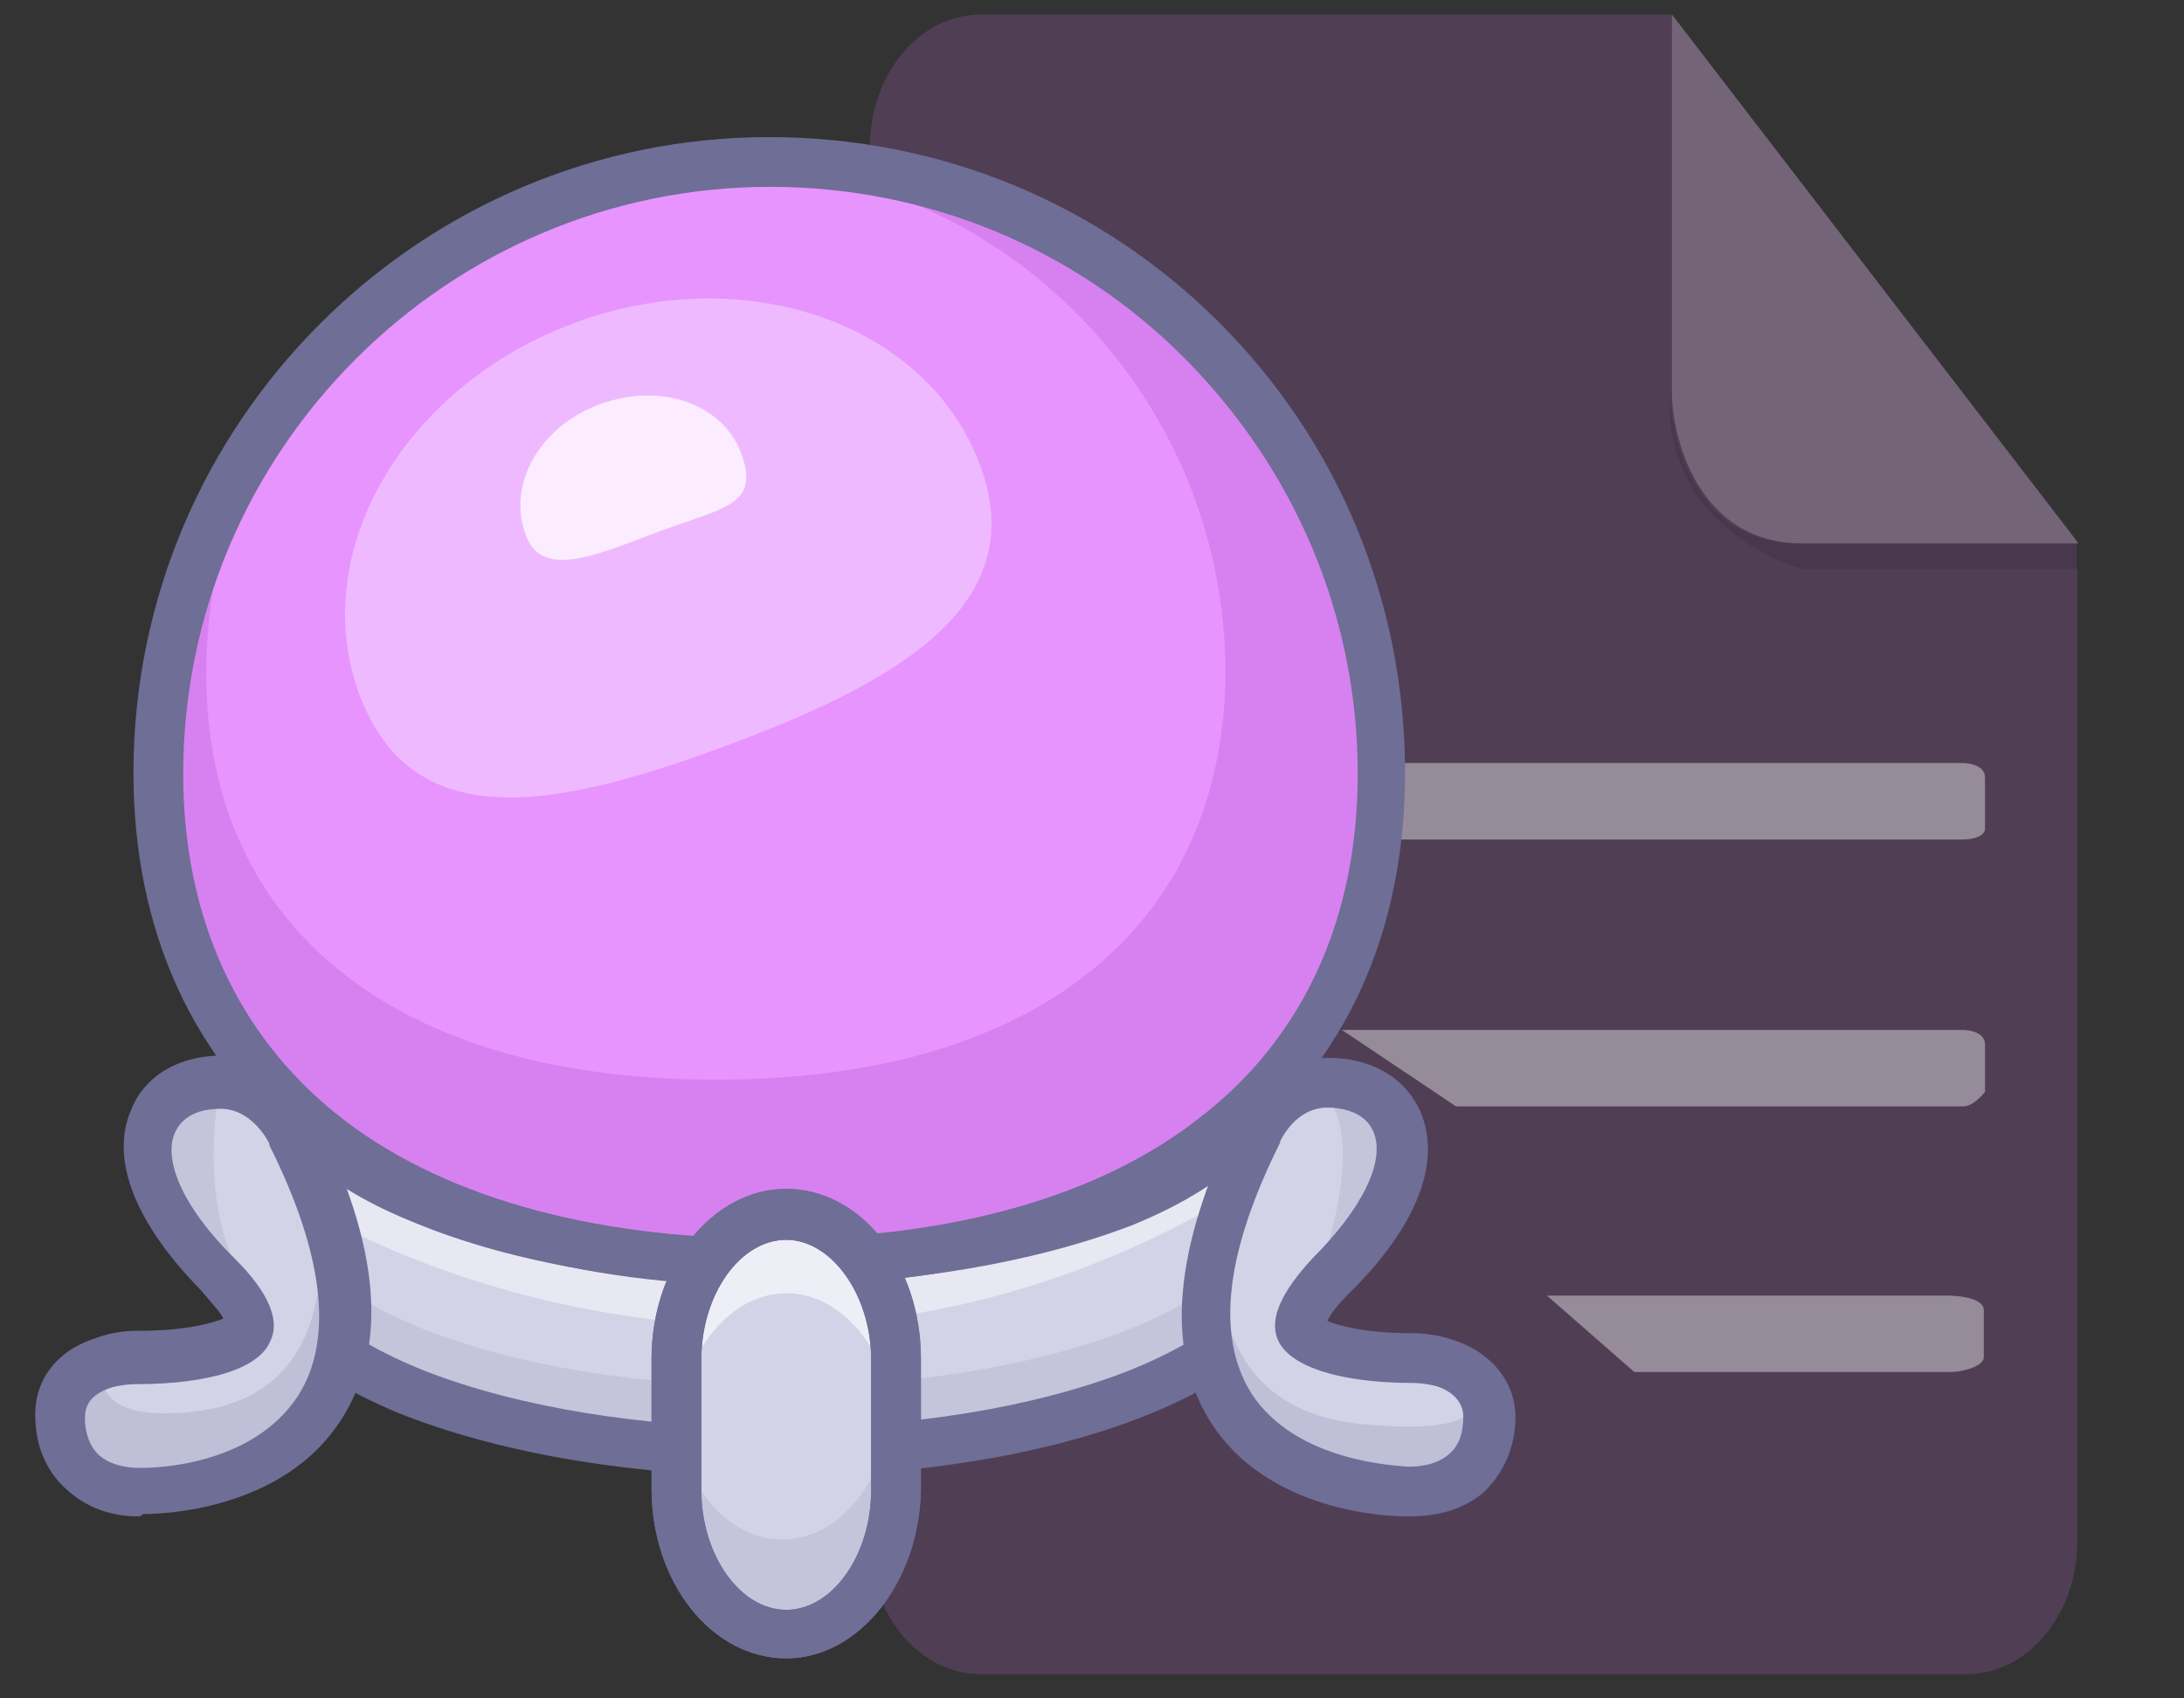 <?xml version="1.0" encoding="utf-8"?>
<!-- Generator: Adobe Illustrator 22.1.0, SVG Export Plug-In . SVG Version: 6.00 Build 0)  -->
<svg version="1.1" id="图层_1" xmlns="http://www.w3.org/2000/svg" xmlns:xlink="http://www.w3.org/1999/xlink" x="0px" y="0px"
	 viewBox="0 0 180 140" style="enable-background:new 0 0 180 140;" xml:space="preserve">
<rect x="0" y="0" width="180" height="140" fill="#333333" stroke="none"/>
<style type="text/css">
	.st0{opacity:0.2;fill:#C66CE0;enable-background:new    ;}
	.st1{opacity:0.4;fill:#FFFFFF;enable-background:new    ;}
	.st2{opacity:0.1;enable-background:new    ;}
	.st3{opacity:0.2;fill:#FFFFFF;enable-background:new    ;}
	.st4{fill:#D3D3E8;}
	.st5{fill:#6E6E96;}
	.st6{opacity:0.47;fill:#FFFFFF;enable-background:new    ;}
	.st7{opacity:0.42;fill:#FFFFFF;enable-background:new    ;}
	.st8{opacity:0.15;fill:#6E6E96;enable-background:new    ;}
	.st9{fill:#E794FF;}
	.st10{opacity:0.34;fill:#FFFFFF;enable-background:new    ;}
	.st11{opacity:0.73;fill:#FFFFFF;enable-background:new    ;}
	.st12{opacity:0.48;fill:#C66CE0;enable-background:new    ;}
	.st13{opacity:0.2;fill:#6E6E96;enable-background:new    ;}
	.st14{opacity:0.62;fill:#FFFFFF;enable-background:new    ;}
</style>
<path class="st0" d="M80.8,1.2c-5,0-9.1,4.9-9.1,10.9v115c0,6,4.1,10.9,9.1,10.9h81.3c5,0,9.1-4.9,9.1-10.9V44.6L137.8,1.2H80.8z"/>
<path class="st1" d="M161.8,69.2c0.9,0,1.8-0.3,1.8-0.9v-4.2c0-1.2-1.8-1.2-1.8-1.2h-84l9.4,6.3H161.8z M161.8,91.2
	c0.9,0,1.8-1.2,1.8-1.2v-3.9c0-1.2-1.8-1.2-1.8-1.2h-51.2l9.4,6.3C119.9,91.2,161.8,91.2,161.8,91.2z M160.6,113.1
	c1.5,0,2.9-0.6,2.9-1.2V108c0-1.2-2.9-1.2-2.9-1.2h-33.1l7.2,6.3C134.8,113.1,160.6,113.1,160.6,113.1z"/>
<path class="st2" d="M171.3,44.8v2.1h-22.7c0,0-11.4-2.8-11-14.3c0,0,0.4,12.2,10.7,12.2H171.3z"/>
<path class="st3" d="M137.8,1.2v31.2c0,3.4,2,12.4,10.8,12.4h22.7L137.8,1.2z"/>
<path class="st4" d="M106.2,103.1c0,9.1-18.8,16.7-42.1,16.7S22,112.4,22,103.1V88.3h84.2V103.1L106.2,103.1z"/>
<path class="st5" d="M64,121.7c-11.5,0-22.3-1.8-30.6-5c-8.8-3.5-13.6-8.3-13.6-13.6V88.3c0-1.1,0.9-2,2-2H106c1.1,0,2,0.9,2,2v14.8
	c0,5.3-4.8,10.1-13.6,13.6C86.4,119.9,75.5,121.7,64,121.7z M23.9,90.4v12.7c0,3.5,4.1,7.1,11.1,9.9c7.7,3,18,4.7,29,4.7
	c11.1,0,21.3-1.7,29-4.7c7-2.8,11.1-6.4,11.1-9.9V90.4H23.9z"/>
<path class="st6" d="M26.9,100.4c0,0,35.4,21.1,74.3-1.6l2.4-7.3c0,0-40.8,19.8-78.3,4.5C25.2,96.1,26.9,100.4,26.9,100.4z"/>
<path class="st7" d="M20.2,101.1c-0.1,0.1,0,0.6,0.3,1.2s0.7,1,0.9,0.9l0,0c0.1-0.1,0-0.6-0.3-1.2C20.7,101.3,20.3,101,20.2,101.1
	L20.2,101.1z"/>
<path class="st4" d="M23,87.3c0,9.1,18.2,16.7,40.6,16.7s40.6-7.4,40.6-16.7l0,0c0-9.1-18.2-16.7-40.6-16.7S23,78.1,23,87.3L23,87.3
	z"/>
<path class="st5" d="M63.7,105.9c-11.1,0-21.5-1.8-29.5-5.1c-8.5-3.4-13.1-8.2-13.1-13.5s4.6-10.1,13.2-13.6
	c7.9-3.3,18.4-5.1,29.5-5.1s21.5,1.8,29.5,5.1c8.5,3.5,13.2,8.3,13.2,13.6s-4.6,10.2-13.2,13.7C85.2,104.1,74.7,105.9,63.7,105.9z
	 M63.7,72.6c-10.6,0-20.5,1.7-28,4.7c-6.8,2.8-10.6,6.4-10.6,9.9s3.8,7.1,10.6,9.9c7.4,3,17.4,4.7,28,4.7s20.5-1.7,28-4.7
	c6.8-2.8,10.6-6.4,10.6-9.9s-3.8-7.1-10.6-9.9C84.2,74.3,74.3,72.6,63.7,72.6z"/>
<path class="st8" d="M64,118.3c-11.5,0-22.3-1.8-30.6-5c-8.7-3.4-13.6-8.3-13.6-13.6V82.9h88.3v16.8c0,5.3-4.8,10.1-13.6,13.6
	C86.4,116.5,75.5,118.3,64,118.3z M23.9,87v12.7c0,3.5,4.1,7.1,11.1,9.9c7.7,3,18,4.7,29,4.7c11.1,0,21.3-1.7,29-4.7
	c7-2.8,11.1-6.4,11.1-9.9V87H23.9z"/>
<path class="st9" d="M13.1,63.7c0,25.1,18.8,40.3,50.4,40.3S114,89,114,63.7c0-27.9-22.7-50.4-50.4-50.4
	C35.6,13.3,13.1,36,13.1,63.7z"/>
<path class="st10" d="M29.6,57.2c-4.3-11.7,3.7-25.4,17.8-30.6s29.1,0.1,33.4,11.8s-7.2,18-21.3,23.2S33.9,68.8,29.6,57.2z"/>
<path class="st11" d="M43.3,44c-1.5-4.1,1.2-8.9,6.2-10.7s10.1,0,11.6,4.1s-1.2,4.4-6.2,6.2S44.6,48.1,43.3,44z"/>
<path class="st4" d="M12.5,92.6c-1.4,3.3,0.6,7.9,5.4,12.6c2.3,2.3,2.8,3.8,2.6,4.4c-0.3,0.8-2.7,2.4-9.4,2.4c-0.1,0-1.4,0-2.7,0.5
	c-2.3,0.7-3.5,2.4-3.5,4.4c0,2.4,1,3.7,1.8,4.5c1.8,1.7,4.3,1.7,4.8,1.7c0.6,0,10.3,0,14.7-6.9c3.4-5.3,2.6-13-2.3-22.7v0.1
	c-0.7-1.6-2.6-4.2-5.9-4.2C15.4,89.3,13.4,90.6,12.5,92.6z M103.5,93.5L103.5,93.5c-4.8,9.6-5.6,17.3-2.3,22.6c4.4,7,14.2,7,14.7,7
	h-0.2c0.3,0,3,0.2,5.1-1.7c0.8-0.8,1.8-2.1,1.8-4.5c0-2-1.2-3.6-3.5-4.4c-1.4-0.5-2.6-0.5-2.7-0.5c-6.7,0-9-1.5-9.4-2.4
	c-0.2-0.7,0.2-2.1,2.6-4.4c4.7-4.7,6.8-9.4,5.4-12.6c-0.9-2-2.9-3.3-5.6-3.3C106.3,89.3,104.3,91.9,103.5,93.5z"/>
<path class="st5" d="M11.4,125c-1.4,0-3.9-0.3-6-2.3c-1.1-1-2.5-2.9-2.5-6.1c0-2.9,1.8-5.3,5-6.3c1.6-0.6,3-0.6,3.4-0.6
	c4.3,0,6.3-0.7,7.1-1c-0.2-0.5-0.8-1.1-1.8-2.3C11.3,101,9,95.7,10.8,91.5c1.1-2.8,3.9-4.5,7.6-4.5c3.9,0,6.5,2.8,7.7,5.3
	c5.2,10.4,5.9,18.6,2.1,24.6c-4.8,7.7-15.1,7.9-16.2,7.9h-0.2C11.6,125,11.5,125,11.4,125z M18.2,91.4c-1.1,0-3,0.2-3.8,2
	c-1,2.4,0.9,6.4,5,10.4c2.7,2.7,3.7,5,2.9,6.7c-0.9,2.3-5,3.6-11.2,3.6c0,0-1,0-2,0.3c-1.4,0.5-2.1,1.2-2.1,2.5c0,1.4,0.5,2.4,1.1,3
	c1.2,1.1,3,1.1,3.4,1.1h0.1h0.1c0.9,0,9.1-0.1,12.9-6c2.9-4.6,2.1-11.6-2.4-20.6l0,0v-0.1l0,0C22.1,94,20.7,91.4,18.2,91.4z
	 M116.2,125c-0.1,0-0.2,0-0.3,0c-1.4,0-11.5-0.3-16.2-7.9c-3.7-6-2.9-14.2,2.1-24.6c1.1-2.5,3.7-5.3,7.7-5.3c3.6,0,6.4,1.7,7.6,4.5
	c1.7,4.1-0.3,9.4-5.9,14.9c-1,1-1.6,1.8-1.8,2.3c0.8,0.3,2.8,1,7.1,1c0.2,0,1.8,0,3.4,0.6c3,1,5,3.4,5,6.3c0,3-1.4,5-2.5,6.1
	C120.2,124.9,117.3,125,116.2,125z M116,120.9c0.6,0,2.3,0,3.5-1.1c0.8-0.7,1.1-1.8,1.1-3c0-1.1-0.7-2-2.1-2.5c-1-0.3-2-0.3-2-0.3
	c-6.2,0-10.3-1.4-11.2-3.6c-0.7-1.7,0.3-3.9,2.9-6.7c4.1-4.1,6-8,5-10.4c-0.7-1.7-2.7-2-3.8-2c-2.6,0-3.8,2.6-3.9,2.8l0,0v0.1l0,0
	c-4.5,9-5.3,15.9-2.4,20.6C106.8,120.6,115.3,120.8,116,120.9L116,120.9C115.8,120.9,116,120.9,116,120.9z"/>
<path class="st12" d="M62.8,11.9c-27.9,0-50.4,22.7-50.4,50.4c0,25.1,18.8,40.3,50.4,40.3s50.4-15,50.4-40.3
	C113.3,34.5,90.5,11.9,62.8,11.9z M59,89c-26.3,0-42-12.5-42-33.5c0-23.1,18.8-42,42-42s42,18.8,42,42C100.8,76.6,85.2,89,59,89z"/>
<path class="st8" d="M109.4,90.5c0,0,3.9,3.4-2,17.9C107.3,108.4,123.5,92.4,109.4,90.5z"/>
<path class="st13" d="M100.8,100.3c0,0-3.3,15.8,11.6,17.1c14.8,1.4,6.9-5.1,6.9-5.1s9.1,11.3-7.9,10
	C94.3,121.1,100.8,100.3,100.8,100.3z"/>
<path class="st5" d="M63.5,106c-15.9,0-29.2-3.8-38.3-11.2C15.9,87.5,11,76.7,11,63.7c0-28.9,23.6-52.4,52.4-52.4
	c14,0,27.2,5.4,37.1,15.3s15.3,23.1,15.3,37.1c0,13-4.8,23.8-14.1,31.1C92.8,102.2,79.4,106,63.5,106z M63.5,15.4
	c-26.7,0-48.4,21.8-48.4,48.4c0,11.7,4.4,21.4,12.6,28c8.3,6.7,20.8,10.3,35.8,10.3s27.4-3.5,35.8-10.3c8.2-6.5,12.6-16.2,12.6-28
	c0-12.9-5.1-25-14.2-34.2S76.3,15.4,63.5,15.4z"/>
<path class="st13" d="M8.4,112.3c0,0-1.2,4.2,5,4.2s14.9-2.1,12.7-18.4c0,0,6.1,23.3-15,24.7C11.1,122.9-2.1,118.5,8.4,112.3z"/>
<path class="st8" d="M18.2,89.3c0,0-2.9,12.2,4.1,19.2C22.3,108.5,2.6,91.3,18.2,89.3z"/>
<path class="st4" d="M73.8,112.1c0-6.5-4.1-12-9-12s-9,5.4-9,12v10.7c0,6.5,4.1,12,9,12s9-5.4,9-12V112.1z"/>
<path class="st4" d="M73.8,112.1c0-6.5-4.1-12-9-12s-9,5.4-9,12v10.7c0,6.5,4.1,12,9,12s9-5.4,9-12V112.1z"/>
<path class="st14" d="M64.8,99.6c-5,0-9,5.4-9,12v7c0-6.5,4.1-12,9-12s9,5.4,9,12v-7C73.8,105,69.8,99.6,64.8,99.6z"/>
<path class="st5" d="M64.8,136.7c-6.1,0-11.1-6.2-11.1-14V112c0-7.7,5-14,11.1-14s11.1,6.2,11.1,14v10.7
	C75.8,130.4,70.8,136.7,64.8,136.7z M64.8,102.2c-3.8,0-7,4.5-7,9.9v10.7c0,5.4,3.2,9.9,7,9.9c3.8,0,7-4.5,7-9.9v-10.7
	C71.8,106.7,68.5,102.2,64.8,102.2z"/>
<path class="st5" d="M64.8,136.7c-6.1,0-11.1-6.2-11.1-14V112c0-7.7,5-14,11.1-14s11.1,6.2,11.1,14v10.7
	C75.8,130.4,70.8,136.7,64.8,136.7z M64.8,102.2c-3.8,0-7,4.5-7,9.9v10.7c0,5.4,3.2,9.9,7,9.9c3.8,0,7-4.5,7-9.9v-10.7
	C71.8,106.7,68.5,102.2,64.8,102.2z"/>
<path class="st8" d="M64.5,126.9c-5,0-9-5.4-9-12v7c0,6.5,4.1,12,9,12s9-5.4,9-12v-7C73.5,121.5,69.4,126.9,64.5,126.9z"/>
</svg>
